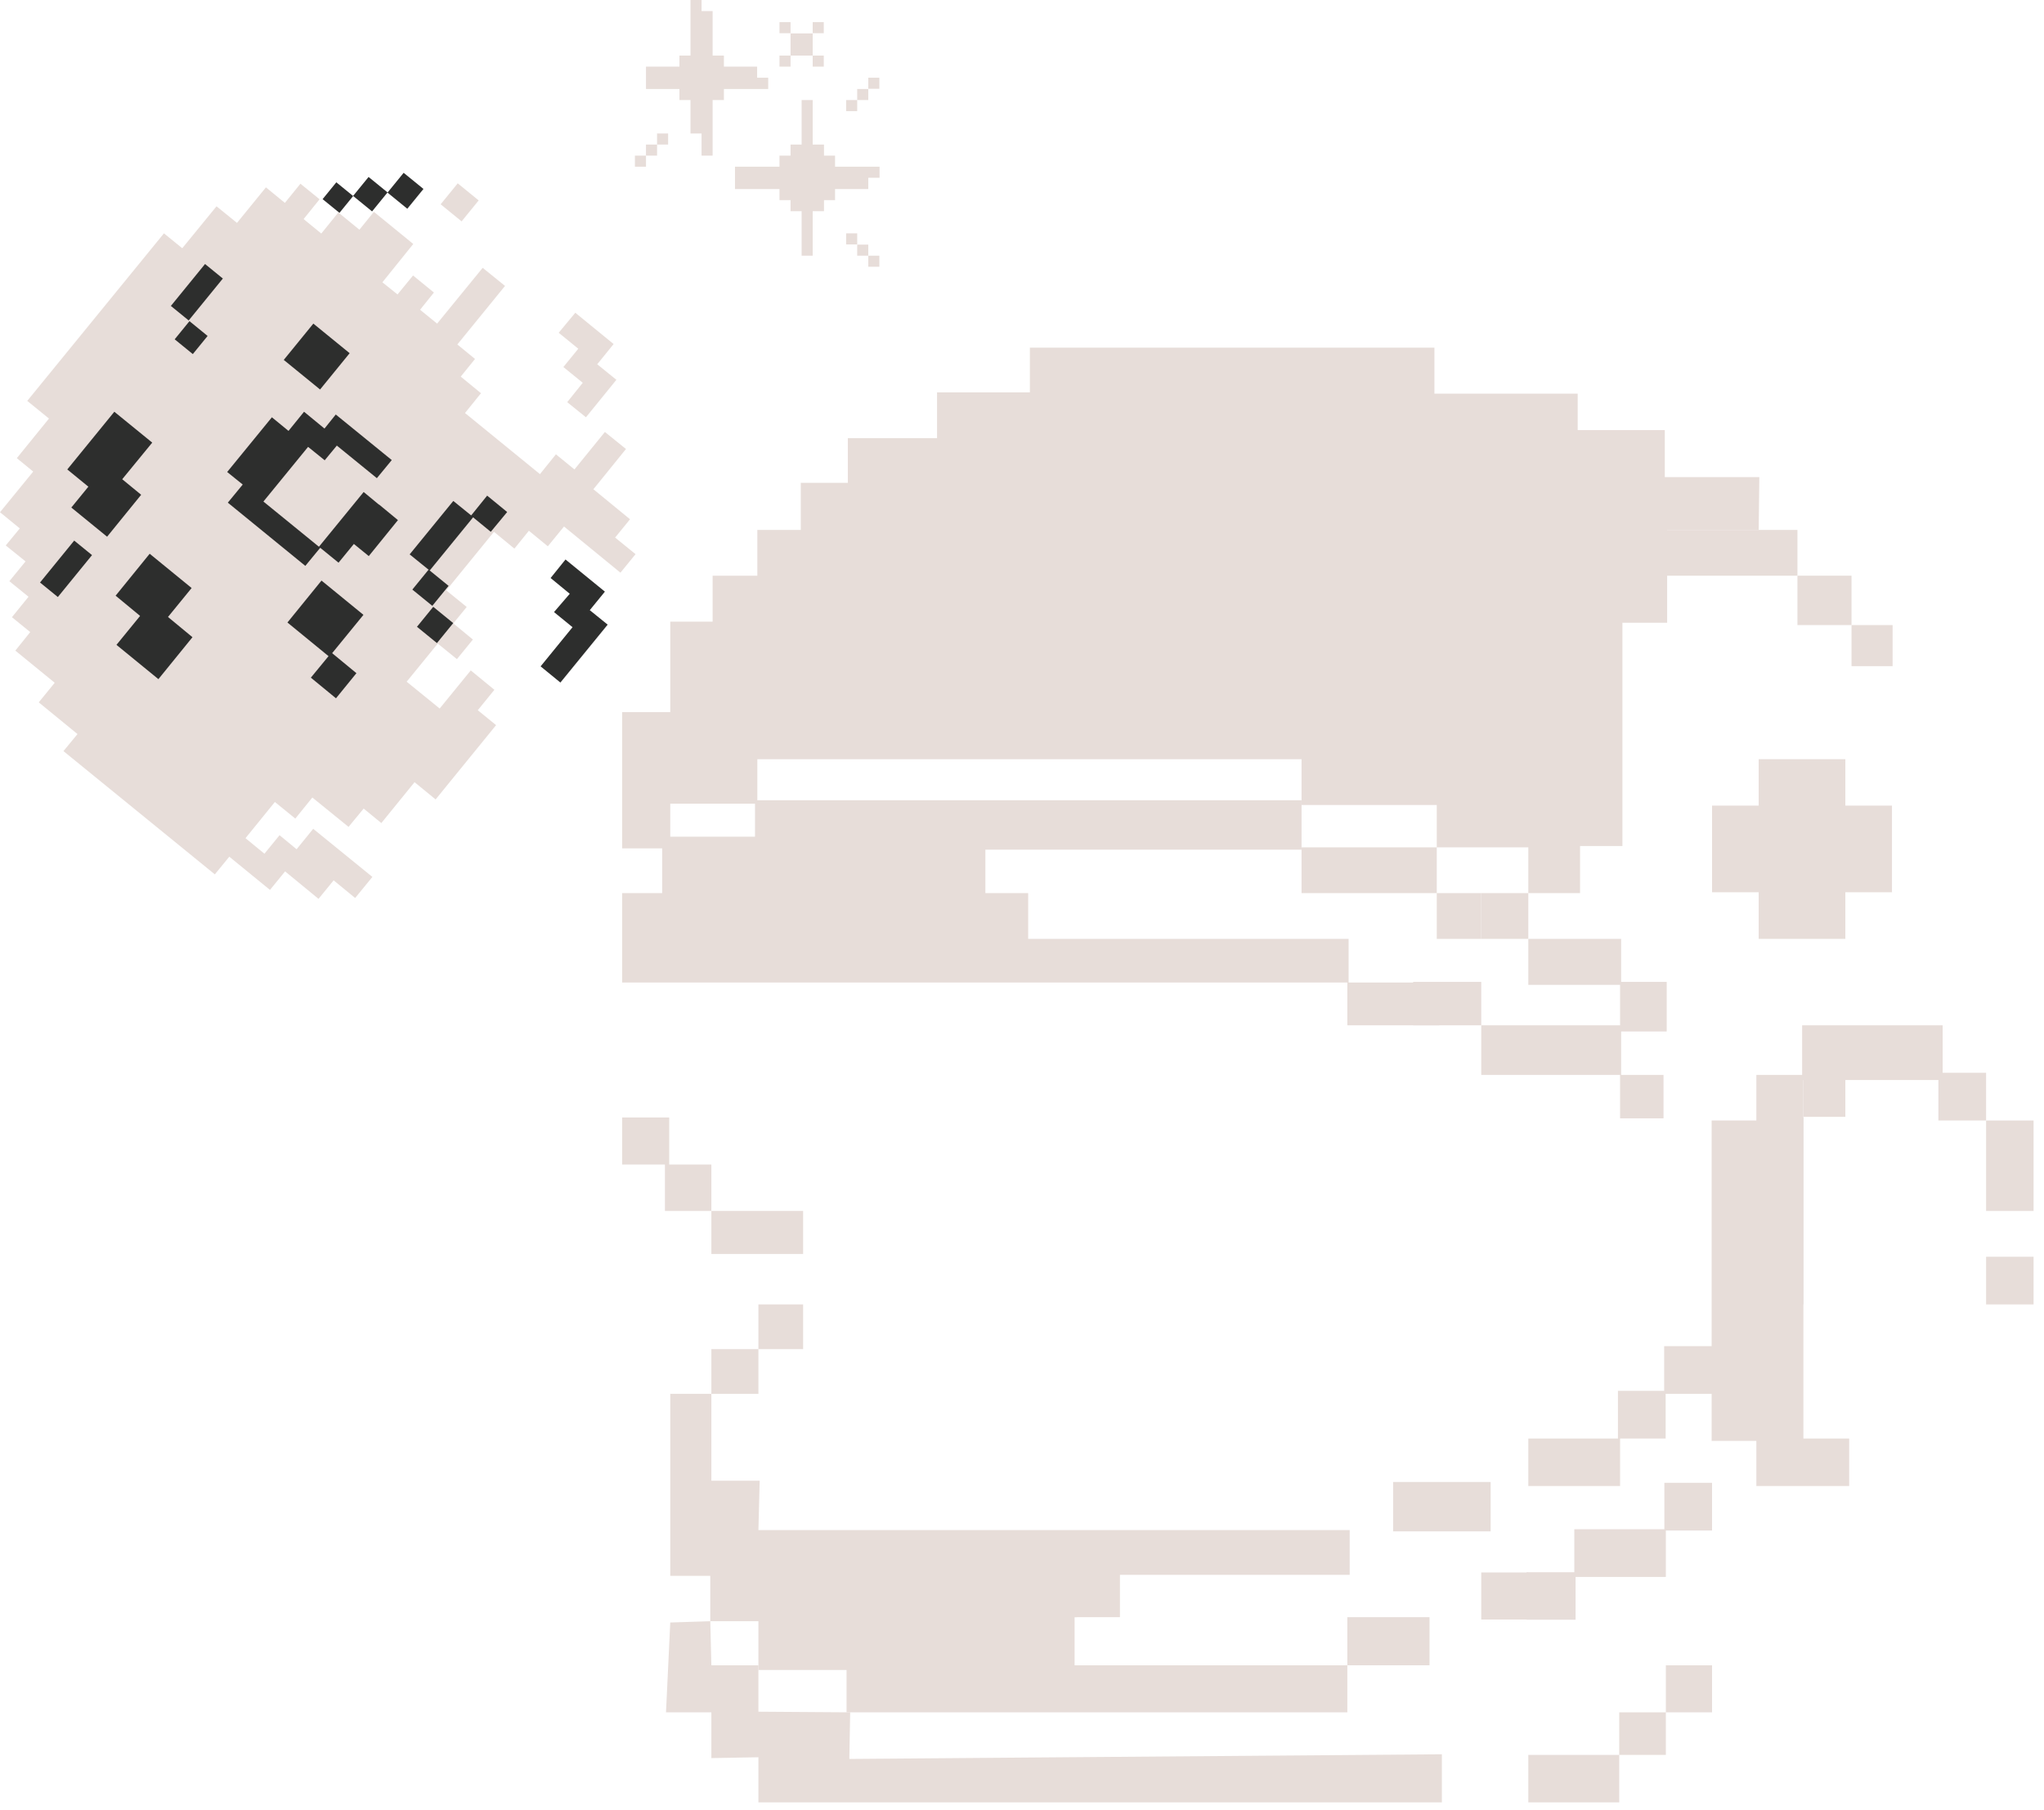 <svg width="96" height="85" viewBox="0 0 96 85" fill="none" xmlns="http://www.w3.org/2000/svg">
<g clip-path="url(#clip0_704_1520)">
<path d="M71.78 41.95H69.57V44.1H71.78V41.95Z" fill="#E7DDD9"/>
<path d="M71.78 26.88L78.3 24.89H84.42V27.04H78.3V29.25H76.2V39.74H74.21V41.95H71.78V37.26V26.88Z" fill="#E7DDD9"/>
<path d="M88.89 29.36H86.96V31.29H88.89V29.36Z" fill="#E7DDD9"/>
<path d="M86.96 27.04H84.42V29.36H86.96V27.04Z" fill="#E7DDD9"/>
<path d="M86.67 35.66V37.84H88.86V41.91H86.67V44.1H82.6V41.91H80.41V37.84H82.6V35.66H86.67Z" fill="#E7DDD9"/>
<path d="M69.57 46.12H66.37V48.16H69.57V46.12Z" fill="#E7DDD9"/>
<path d="M95.52 59.03H93.28V61.27H95.52V59.03Z" fill="#E7DDD9"/>
<path d="M73.94 71.83H78.17V69.65H80.41V71.89H78.24V74.07H74V76.08H71.7V73.85H73.94V71.83Z" fill="#E7DDD9"/>
<path d="M95.52 52.63H93.28V56.88H95.52V52.63Z" fill="#E7DDD9"/>
<path d="M80.39 67.68V65.47H78.23V67.57H76.09V69.8H71.78V67.57H75.99V65.33H78.16V63.23H80.39V52.63H82.49V50.49H84.64V48.16H91.24V50.39H93.28V52.63H91.04V50.73H84.7V67.57H86.85V69.8H84.7H84.11H82.49V67.68H80.39Z" fill="#E7DDD9"/>
<path d="M52.6 73.72V75.96H50.47V78.69H47.57V75.96H46.77V73.72H52.6Z" fill="#E7DDD9"/>
<path d="M76.09 46.26H71.78V44.1H76.14V46.12H78.28V48.45H76.14V50.49H78.13V52.53H76.09V50.49H69.57V48.16H76.09V46.26Z" fill="#E7DDD9"/>
<path d="M82.6 24.89H78.3V26.88H76.36V29.09H73.94V37.75H72.17V39.8H61.13V41.95H69.57V44.1H67.48V37.81H61.13V35.66H35.57V37.75H31.48V39.85H29.22V33.45H31.48V29.2H33.47V27.04H35.57V24.89H37.61V22.68H39.82V20.58H44.01V18.43H48.37V16.33H67.37V18.49H74.1V20.2H78.19V22.41H82.63L82.6 24.89Z" fill="#E7DDD9"/>
<path d="M37.72 61.27H35.62V63.37H37.72V61.27Z" fill="#E7DDD9"/>
<path d="M35.62 63.37H33.41V65.47H35.62V63.37Z" fill="#E7DDD9"/>
<path d="M33.41 69.55H35.68L35.62 71.87H63.39V73.97H50.58V75.96H48.26V78.22H63.28V80.43H39.76V78.44H35.62V76.15H33.36V74.02H31.48V65.47H33.41V69.55Z" fill="#E7DDD9"/>
<path d="M67.14 75.96H63.28V78.22H67.14V75.96Z" fill="#E7DDD9"/>
<path d="M71.78 73.86H69.57V76.07H71.78V73.86Z" fill="#E7DDD9"/>
<path d="M86.67 50.49H84.7V52.46H86.67V50.49Z" fill="#E7DDD9"/>
<path d="M70.01 69.61H65.43V71.93H70.01V69.61Z" fill="#E7DDD9"/>
<path d="M84.7 52.49H82.6V61.27H84.7V52.49Z" fill="#E7DDD9"/>
<path d="M31.1 41.95V39.3H35.46V37.59H61.13V39.91H46.28V41.95H48.29V44.1H63.34V46.15H67.59V48.16H63.28V46.15H29.22V44.76V44.1V41.95H31.1Z" fill="#E7DDD9"/>
<path d="M37.72 56.88H33.41V58.9H37.72V56.88Z" fill="#E7DDD9"/>
<path d="M31.43 54.7H33.41V56.88H31.23V54.7H29.22V52.49H31.43V54.7Z" fill="#E7DDD9"/>
<path d="M80.41 78.22H78.24V82.43H71.78V84.66H76.05V80.43H80.41V78.22Z" fill="#E7DDD9"/>
<path d="M67.72 82.4V84.66H35.62V82.54L33.41 82.58V80.43H31.28L31.48 76.21L33.36 76.15L33.41 78.22H35.62V80.4L39.93 80.43L39.89 82.62L67.72 82.4Z" fill="#E7DDD9"/>
<path d="M17.409 23.713L15.269 25.08L16.636 27.221L18.776 25.854L17.409 23.713Z" fill="#2D2E2D"/>
<path d="M12.961 25.148L11.781 25.901L12.535 27.081L13.715 26.328L12.961 25.148Z" fill="#2D2E2D"/>
<path d="M24.84 24.93L25.73 25.66L26.49 24.73L29.14 26.9L29.85 26.03L28.89 25.25L29.59 24.39L27.87 22.98L29.4 21.09L28.41 20.29L26.98 22.05L26.11 21.34L25.36 22.27L21.84 19.4L22.59 18.47L21.64 17.69L22.31 16.86L21.48 16.18L23.72 13.43L22.67 12.58L20.53 15.2L19.73 14.55L20.38 13.74L19.4 12.94L18.67 13.83L17.96 13.26L19.41 11.46L17.56 9.95L16.88 10.79L15.89 9.98L15.09 10.97L14.26 10.29L15.01 9.36L14.11 8.63L13.38 9.53L12.49 8.8L11.13 10.47L10.17 9.69L8.56 11.66L7.7 10.96L1.28 18.83L2.3 19.66L0.79 21.52L1.56 22.15L0 24.06L0.93 24.82L0.27 25.62L1.2 26.37L0.44 27.3L1.34 28.03L0.56 28.99L1.42 29.69L0.72 30.56L2.57 32.07L1.82 32.99L3.64 34.48L2.98 35.28L10.09 41.07L10.77 40.24L12.68 41.8L13.39 40.93L14.96 42.22L15.67 41.35L16.68 42.18L17.49 41.19L14.71 38.93L13.93 39.89L13.13 39.23L12.42 40.1L11.53 39.37L12.91 37.67L13.87 38.45L14.67 37.46L16.37 38.84L17.08 37.98L17.91 38.66L19.47 36.74L20.46 37.55L23.3 34.06L22.44 33.36L23.22 32.4L22.11 31.49L20.65 33.28L19.1 32.02L20.56 30.23L21.46 30.96L22.21 30.04L21.29 29.28L21.92 28.51L20.96 27.73L23.2 24.98L24.16 25.77L24.84 24.93Z" fill="#E7DDD9"/>
<path d="M27.16 16.38L26.24 15.63L27.02 14.69L28.82 16.16L28.05 17.11L28.95 17.84L27.52 19.6L26.64 18.89L27.37 17.98L26.46 17.24L27.16 16.38Z" fill="#E7DDD9"/>
<path d="M21.68 10.398L22.482 9.414L21.498 8.611L20.696 9.596L21.68 10.398Z" fill="#E7DDD9"/>
<path d="M28.41 27.79L26.56 26.28L25.86 27.15L26.76 27.89L26.02 28.75L26.89 29.46L25.39 31.3L26.32 32.06L28.54 29.34L27.7 28.66L28.41 27.79Z" fill="#2D2E2D"/>
<path d="M18.958 8.117L18.2 9.047L19.13 9.805L19.889 8.875L18.958 8.117Z" fill="#2D2E2D"/>
<path d="M17.311 8.312L16.584 9.203L17.475 9.93L18.202 9.038L17.311 8.312Z" fill="#2D2E2D"/>
<path d="M15.796 8.563L15.152 9.354L15.943 9.998L16.587 9.208L15.796 8.563Z" fill="#2D2E2D"/>
<path d="M15.1 27.27L13.5 29.24L15.43 30.82L14.6 31.83L15.78 32.8L16.74 31.62L15.6 30.68L17.07 28.88L15.1 27.27Z" fill="#2D2E2D"/>
<path d="M7.03 26.01L5.43 27.98L6.58 28.93L5.47 30.29L7.44 31.9L9.04 29.93L7.89 28.98L9 27.62L7.03 26.01Z" fill="#2D2E2D"/>
<path d="M3.485 25.392L1.88 27.361L2.717 28.043L4.322 26.074L3.485 25.392Z" fill="#2D2E2D"/>
<path d="M9.63 12.401L8.025 14.37L8.862 15.052L10.467 13.083L9.63 12.401Z" fill="#2D2E2D"/>
<path d="M3.16 22.05L4.15 22.86L3.35 23.84L5.03 25.21L6.63 23.24L5.74 22.51L7.15 20.79L5.37 19.34L3.16 22.05Z" fill="#2D2E2D"/>
<path d="M14.717 15.2L13.327 16.905L15.033 18.295L16.422 16.59L14.717 15.2Z" fill="#2D2E2D"/>
<path d="M18.69 24.43L18 23.86L17.83 23.72L17.77 23.68L17.08 23.11L14.98 25.68L14.99 25.69L12.08 23.32L12.37 23.56L14.47 20.99L15.25 21.62L15.82 20.93L17.7 22.46L18.4 21.61L15.77 19.47L15.24 20.13L14.28 19.34L13.55 20.24L12.77 19.6L10.67 22.17L11.4 22.76L10.7 23.61L14.34 26.58L15.04 25.73L15.9 26.43L16.62 25.55L17.32 26.12L18.69 24.43Z" fill="#2D2E2D"/>
<path d="M8.899 15.085L8.204 15.938L9.056 16.632L9.751 15.78L8.899 15.085Z" fill="#2D2E2D"/>
<path d="M20.348 28.503L19.584 29.441L20.522 30.206L21.286 29.268L20.348 28.503Z" fill="#2D2E2D"/>
<path d="M20.131 26.755L19.366 27.693L20.304 28.457L21.069 27.519L20.131 26.755Z" fill="#2D2E2D"/>
<path d="M23.82 24.05L22.88 23.28L22.13 24.21L21.29 23.53L19.24 26.04L20.18 26.8L22.22 24.3L23.05 24.98L23.82 24.05Z" fill="#2D2E2D"/>
<path d="M38.69 1.04H38.17V1.56H38.69V1.04Z" fill="#E7DDD9"/>
<path d="M37.13 2.61H36.61V3.13H37.13V2.61Z" fill="#E7DDD9"/>
<path d="M38.69 2.61H38.17V3.13H38.69V2.61Z" fill="#E7DDD9"/>
<path d="M37.13 1.04H36.61V1.56H37.13V1.04Z" fill="#E7DDD9"/>
<path d="M30.34 7.31H29.82V7.83H30.34V7.31Z" fill="#E7DDD9"/>
<path d="M30.86 6.79H30.34V7.31H30.86V6.79Z" fill="#E7DDD9"/>
<path d="M31.38 6.27H30.86V6.79H31.38V6.27Z" fill="#E7DDD9"/>
<path d="M30.86 4.18H30.34V3.65V3.13H30.86H31.39H31.91V2.61H32.43V2.09V1.57V1.04V0.52V0H32.95V0.52H33.47V1.04V1.57V2.09V2.61H34V3.13H34.52H35.04H35.56V3.65H36.08V4.18H35.56H35.04H34.52H34V4.7H33.47V5.22V5.74V6.27V6.79V7.31H32.95V6.79V6.27H32.43V5.74V5.22V4.7H31.91V4.18H31.39H30.86Z" fill="#E7DDD9"/>
<path d="M35.56 7.83H36.08H36.61V7.31H37.13V6.79H37.65V6.27V5.74V5.22V4.7H38.17V5.22V5.74V6.27V6.79H38.7V7.31H39.22V7.83H39.74H40.26H40.78H41.31V8.35H40.78V8.88H40.26H39.74H39.22V9.4H38.7V9.92H38.17V10.44V10.96V11.49V12.01H37.65V11.49V10.96V10.44V9.92H37.13V9.4H36.61V8.88H36.08H35.56H35.04H34.52V8.35V7.83H35.04H35.56Z" fill="#E7DDD9"/>
<path d="M37.13 2.61V2.09V1.57H37.65H38.17V2.09V2.61H37.65H37.13Z" fill="#E7DDD9"/>
<path d="M40.26 10.96H39.74V11.48H40.26V10.96Z" fill="#E7DDD9"/>
<path d="M40.26 4.7H39.74V5.22H40.26V4.7Z" fill="#E7DDD9"/>
<path d="M40.78 11.49H40.26V12.01H40.78V11.49Z" fill="#E7DDD9"/>
<path d="M40.78 4.18H40.26V4.7H40.78V4.18Z" fill="#E7DDD9"/>
<path d="M41.3 12.01H40.78V12.53H41.3V12.01Z" fill="#E7DDD9"/>
<path d="M41.3 3.65H40.78V4.17H41.3V3.65Z" fill="#E7DDD9"/>
</g>
<defs>
<clipPath id="clip0_704_1520">
<rect width="95.51" height="84.66" fill="white"/>
</clipPath>
</defs>
</svg>
